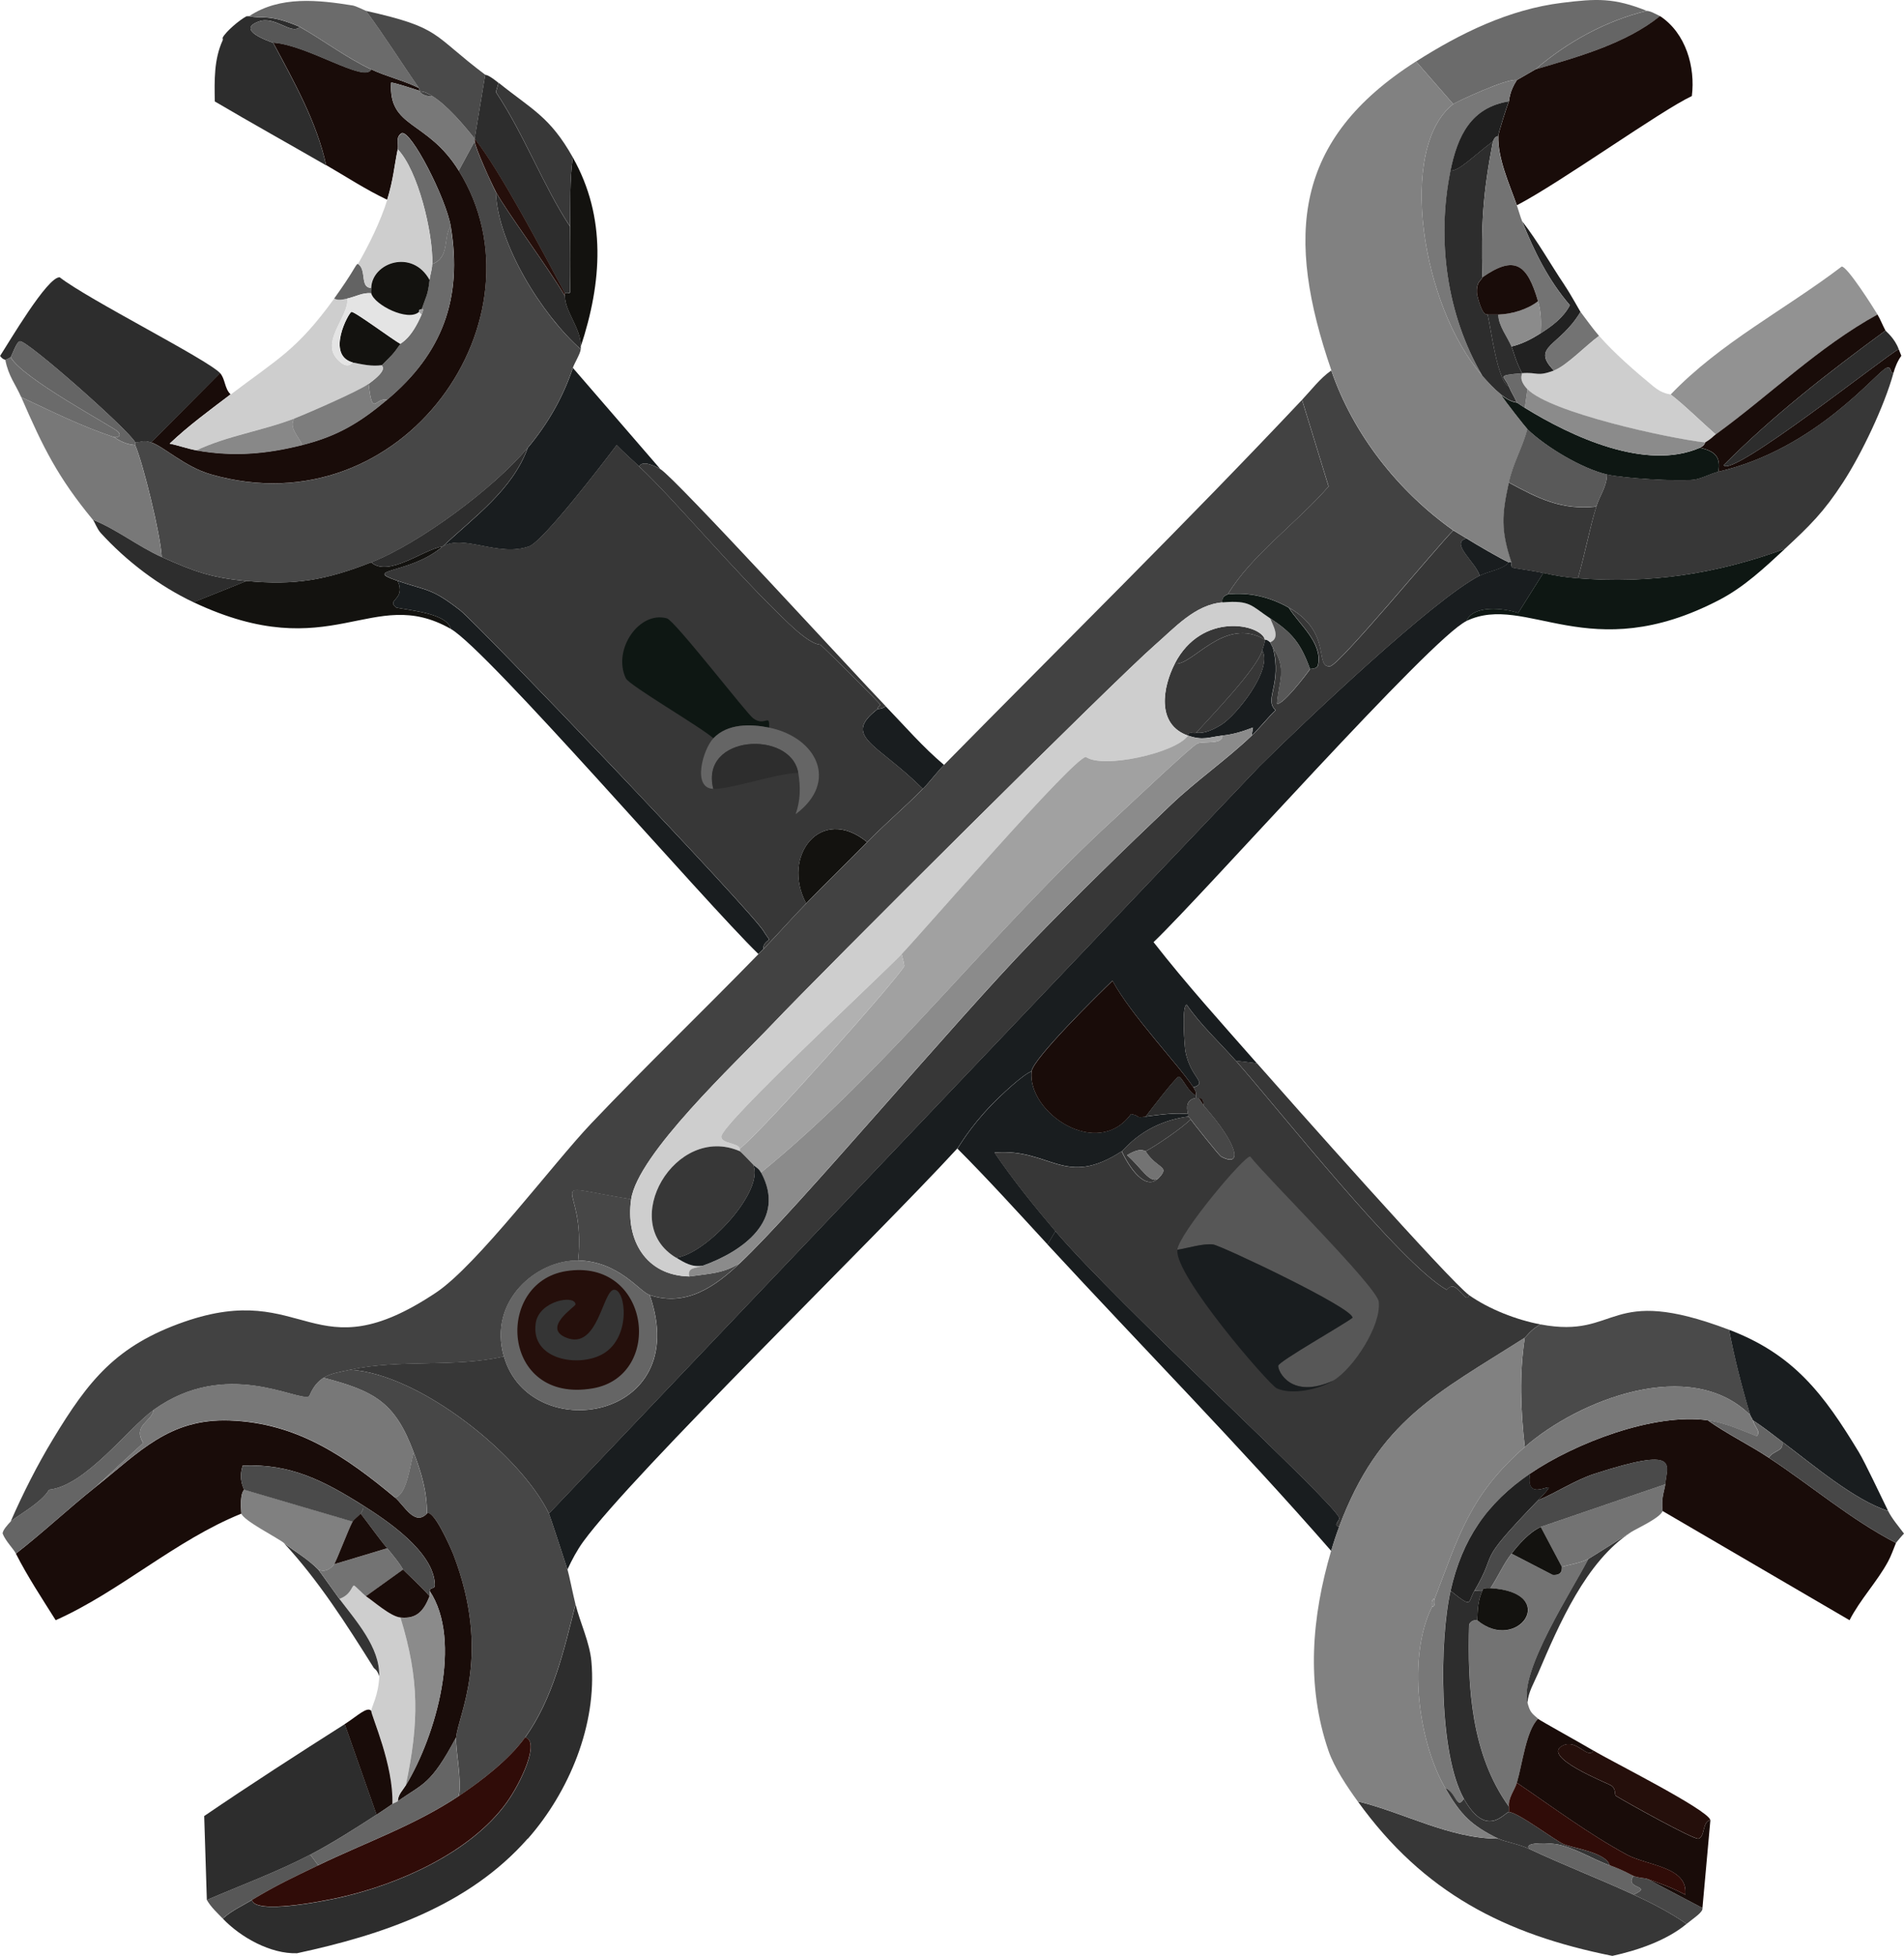 <?xml version="1.0" encoding="UTF-8"?>
<svg id="Camada_2" data-name="Camada 2" xmlns="http://www.w3.org/2000/svg" viewBox="0 0 215.76 221.53">
  <defs>
    <style>
      .cls-1 {
        fill: #656565;
      }

      .cls-1, .cls-2, .cls-3, .cls-4, .cls-5, .cls-6, .cls-7, .cls-8, .cls-9, .cls-10, .cls-11, .cls-12, .cls-13, .cls-14, .cls-15, .cls-16, .cls-17, .cls-18, .cls-19, .cls-20, .cls-21, .cls-22, .cls-23, .cls-24, .cls-25, .cls-26, .cls-27, .cls-28, .cls-29, .cls-30, .cls-31, .cls-32, .cls-33, .cls-34, .cls-35 {
        stroke-width: 0px;
      }

      .cls-2 {
        fill: #e4e4e4;
      }

      .cls-3 {
        fill: #7d7d7d;
      }

      .cls-4 {
        fill: #250f0b;
      }

      .cls-5 {
        fill: #474747;
      }

      .cls-6 {
        fill: #6b6b6b;
      }

      .cls-7 {
        fill: #191d1f;
      }

      .cls-8 {
        fill: #190c09;
      }

      .cls-9 {
        fill: #343434;
      }

      .cls-10 {
        fill: gray;
      }

      .cls-11 {
        fill: #2d2d2d;
      }

      .cls-12 {
        fill: #737373;
      }

      .cls-13 {
        fill: #a1a1a1;
      }

      .cls-14 {
        fill: #300c08;
      }

      .cls-15 {
        fill: #373737;
      }

      .cls-16 {
        fill: #13120f;
      }

      .cls-17 {
        fill: #787878;
      }

      .cls-18 {
        fill: #202020;
      }

      .cls-19 {
        fill: #a0a0a0;
      }

      .cls-20 {
        fill: #888;
      }

      .cls-21 {
        fill: #818181;
      }

      .cls-22 {
        fill: #b1b1b1;
      }

      .cls-23 {
        fill: #595959;
      }

      .cls-24 {
        fill: #0e1713;
      }

      .cls-25 {
        fill: #858585;
      }

      .cls-26 {
        fill: #575757;
      }

      .cls-27 {
        fill: #424242;
      }

      .cls-28 {
        fill: #353535;
      }

      .cls-29 {
        fill: #8b8b8b;
      }

      .cls-30 {
        fill: #212121;
      }

      .cls-31 {
        fill: #636363;
      }

      .cls-32 {
        fill: #383838;
      }

      .cls-33 {
        fill: #cecece;
      }

      .cls-34 {
        fill: #4a4a4a;
      }

      .cls-35 {
        fill: #929292;
      }
    </style>
  </defs>
  <g id="Camada_1-2" data-name="Camada 1">
    <g>
      <path class="cls-7" d="m174.89,64.9l-2.85,4.53c-1.58-.55-5.11-.95-5.86.91-4.03,1.92-29.66,30.82-35.46,36.37,3.7,4.74,7.75,9.22,11.72,13.73l-2.4-.3c-1.86-2.1-3.95-4.01-5.56-6.34-.62.04-.22,4.92-.15,5.28.6,3.09,2.61,3.55.9,4.07-1.64-2.52-7.03-8.14-9.17-12.07-1.62,1.55-9.01,8.83-9.17,10.26-.97.35-3.49,2.72-4.51,3.77-2.59,2.68-3.69,4.75-3.91,4.98-9.38,10.21-36.7,36.74-42.37,44.51-.71.98-1.29,2.07-1.8,3.17-.33-1.03-1.96-6.04-2.1-6.34q40.27-42.33,80.53-84.65c5.07-5.04,19.77-18.96,24.94-21.58,1.03-.52,2.67-.72,3.31-1.51.08.04.21-.04.3,0,.04.02-.12.5.15.6.16.06,2.52.39,3.46.6Z"/>
      <path class="cls-24" d="m202.24,62.19c-2.29,2.12-4.57,4.27-7.36,5.73-14.84,7.77-21.89-.82-28.7,2.41.75-1.85,4.28-1.46,5.86-.91l2.85-4.53c1.37.31,2.51.49,3.91.6,8.17.66,15.78-.51,23.44-3.32Z"/>
      <g>
        <path class="cls-34" d="m195.93,150.61c.64,3.27,1.46,6.46,2.4,9.66-6.78-6.71-19.44-1.71-25.54,3.62-.47-4.16-.64-8.22,0-12.37.1-.06.8-1.04,1.8-1.51,8.96,1.68,7.42-4.67,21.34.6Z"/>
        <path class="cls-7" d="m210.65,164.49c.73,1.22,2.48,4.95,3.31,6.64-3.85-1.23-8.53-5.24-12.02-7.85-1.09-.82-2.15-1.68-3.31-2.41-.07-.26-.22-.35-.3-.6-.95-3.19-1.77-6.39-2.4-9.66,7.33,2.78,10.73,7.28,14.72,13.88Z"/>
      </g>
      <path class="cls-15" d="m142.44,120.43c3.57,4.06,21.94,24.78,24.04,26.26-.24.9-.92-.55-1.65-.91-.51-.25-.86.33-.9.3-5.26-2.98-18.97-20.39-23.89-25.95l2.4.3Z"/>
      <path class="cls-27" d="m139.13,67.32s-.73.16-.6.91c-3.12.26-5.41,2.87-7.66,4.83-4.45,3.86-37.67,36.95-43.42,43.01-4.12,4.33-15.2,14.67-15.93,19.77-10.81-1.76-5.04-2.32-6.01,6.94-4.58-.11-10.24,4.49-8.41,10.86-5.59,1.3-11.71.27-17.43,1.51-.93.2-2.2.39-3.01.91-1.25.8-1.53,2.06-1.65,2.11-1.32.6-9.4-4.36-17.58,1.51-2.94,2.11-7.72,8.61-11.87,9.05-.82,1.49-3.86,3.09-4.36,3.62,1.39-3.18,3.01-6.39,4.81-9.36,4.03-6.66,7.17-10.6,14.87-13.28,13.82-4.8,14.56,6.02,28.55-3.32,4.64-3.1,13.28-14.64,17.58-19.16,6.18-6.5,12.67-12.73,18.93-19.16.19-.2.4-.4.6-.6,1.63-1.68,3.17-3.46,4.81-5.13,2.28-2.34,4.63-4.61,6.91-6.94,2.03-2.08,4.27-3.96,6.31-6.04.86-.87,1.6-1.9,2.4-2.72,13.56-13.77,27.3-27.28,40.57-41.35l3.01,9.81c-3.52,4.07-8.8,7.83-11.42,12.22Z"/>
      <path class="cls-7" d="m86.54,107.45c-.2.21-.41.4-.6.6-6.14-5.95-30.71-34.46-34.86-36.82-.39-1.73-4.47-2.07-6.16-2.41-1.24-.92,1.12-.84.15-3.02,3.43,1.16,3.83.81,7.06,3.32,1.98,1.53,33.16,34.19,34.41,36.37.27.46.6.85.6.91,0,.12-.75.43-.6,1.06Z"/>
      <path class="cls-16" d="m50.18,61.88c-3.73,3.21-9.32,2.5-5.11,3.92.97,2.18-1.39,2.1-.15,3.02,1.69.34,5.77.68,6.16,2.41-8.94-5.09-13.47,4.38-29.15-3.02l6.01-2.41c5.49.52,9.03-.11,14.12-2.11,1.96,1.74,5.85-1.43,8.11-1.81Z"/>
      <path class="cls-27" d="m164.68,60.07c-1.74,1.71-12.94,15.3-13.97,15.39-1.82.16.32-3.82-4.66-6.64-2.14-1.21-4.48-1.77-6.91-1.51,2.62-4.4,7.89-8.15,11.42-12.22l-3.01-9.81c1.07-1.13,2.01-2.41,3.31-3.32,2.49,7.25,7.59,13.7,13.82,18.11Z"/>
      <path class="cls-7" d="m74.83,53.13c-.6-.34-2.01-1.05-2.4-.3-.86-.8-1.73-1.57-2.55-2.41-1.55,2.06-8.33,10.9-9.92,11.47-3.48,1.24-7.36-1.4-9.77,0,3.54-3.34,7.87-6.37,9.62-11.17,2.26-2.7,3.99-5.7,5.11-9.05l9.92,11.47Z"/>
      <path class="cls-7" d="m106.98,86.63c-.8.81-1.55,1.84-2.4,2.72-5.21-5.19-9.21-5.89-5.11-9.05.04-.03.45.05.9-.3,2.17,2.25,4.21,4.62,6.61,6.64Z"/>
      <path class="cls-7" d="m116.9,121.34c-.52,4.67,7.46,10.06,11.27,4.83,1.22.24.33.48,1.65.3,1.61-.21,3.17-.45,4.81-.3.03.1-.03.23,0,.3-4.95.65-7.15,3.69-7.51,3.92-6.49,4.23-8.08-.38-14.42.15,2.12,3.12,4.47,6.03,6.91,8.9l-.9,1.51c-3.37-3.65-6.71-7.34-10.22-10.86.21-.23,1.32-2.3,3.91-4.98,1.02-1.05,3.54-3.43,4.51-3.77Z"/>
      <path class="cls-7" d="m151.75,172.94c-.32.85-.65,1.85-.9,2.72-10.38-11.88-21.45-23.12-32.15-34.71l.9-1.51c7.08,8.33,31.22,30.35,32.15,32.44.15.33-.76.85,0,1.06Z"/>
      <path class="cls-15" d="m169.78,208.25c.76.37,2.26.57,3.61,1.21,3.85,1.81,7.86,3.35,11.72,5.13,2.03.94,4.16,2.03,6.01,3.32-2.3,1.9-5.57,3-8.41,3.62-12.19-2.44-21.4-7.15-28.85-17.5,5.31,1.29,10.35,4.21,15.93,4.23Z"/>
      <path class="cls-8" d="m135.23,123.15c.18.27.37.55.3.91-.78-.17-1.61-2.11-1.95-2.11-.29,0-3.3,3.92-3.76,4.53-1.33.17-.43-.06-1.65-.3-3.8,5.23-11.79-.15-11.27-4.83.16-1.43,7.54-8.71,9.17-10.26,2.13,3.93,7.52,9.56,9.17,12.07Z"/>
      <path class="cls-15" d="m134.63,126.47s.06-.06.3.3c-.99,1.01-3.97,3.03-5.11,3.62-.1.05-.46-.54-2.1.45,1.58,1.34,2.67,3.45,3.61,2.57-1.51,1.59-3.39-1.24-4.21-3.02.36-.24,2.56-3.27,7.51-3.92Z"/>
      <path class="cls-11" d="m135.53,124.05v.3c-1.14.21-1.08,1.09-.9,1.81-1.64-.15-3.19.09-4.81.3.45-.6,3.46-4.53,3.76-4.53.34,0,1.18,1.94,1.95,2.11Z"/>
      <g>
        <path class="cls-15" d="m140.03,120.13c4.92,5.57,18.63,22.97,23.89,25.95.04.02.39-.55.9-.3.74.35,1.42,1.8,1.65.91,2.3,1.61,5.37,2.8,8.11,3.32-1.01.47-1.7,1.45-1.8,1.51-9.99,6.37-16.5,9.32-21.04,21.43-.76-.2.15-.72,0-1.06-.93-2.09-25.08-24.12-32.15-32.44-2.44-2.87-4.79-5.78-6.91-8.9,6.34-.53,7.93,4.08,14.42-.15.82,1.78,2.7,4.6,4.21,3.02,1.33-1.4-.15-.94-1.5-3.02,1.14-.59,4.12-2.61,5.11-3.62.15.23,3.21,4.1,3.46,4.23,2.55,1.34,1.82-1.52-1.95-5.73-.1-.11.06-.91-.6-.91-.1,0-.21-.02-.3,0v-.3c.07-.36-.12-.63-.3-.91,1.71-.53-.3-.98-.9-4.07-.07-.36-.47-5.25.15-5.28,1.61,2.33,3.7,4.23,5.56,6.34Z"/>
        <g>
          <path class="cls-12" d="m129.82,130.39c1.35,2.08,2.84,1.62,1.5,3.02-.93.88-2.02-1.22-3.61-2.57,1.64-.99,2.01-.4,2.1-.45Z"/>
          <g>
            <path class="cls-26" d="m151.15,156.34c-4.89,2.24-6.38-1.1-6.31-1.66.06-.5,7.48-4.69,8.41-5.43.2-1.06-14.88-8.18-15.78-8.3-1.11-.14-2.87.41-4.06.6.24-1.9,7.58-10.65,8.26-10.56,2.04,2.57,14.39,14.78,14.57,16.45.3,2.7-2.85,7.52-5.11,8.9Z"/>
            <path class="cls-7" d="m151.15,156.34c-1.67,1.02-4.72,1.7-6.46.91-.89-.41-11.63-12.82-11.27-15.69,1.19-.19,2.94-.75,4.06-.6.89.12,15.98,7.24,15.78,8.3-.93.74-8.35,4.93-8.41,5.43-.07.56,1.42,3.9,6.31,1.66Z"/>
            <path class="cls-5" d="m135.53,124.35c.09-.02.2,0,.3,0l.6.91c3.78,4.21,4.51,7.07,1.95,5.73-.24-.13-3.31-4-3.46-4.23-.24-.36-.29-.28-.3-.3-.03-.07.03-.2,0-.3-.17-.72-.23-1.6.9-1.81Z"/>
            <path class="cls-8" d="m136.43,125.26l-.6-.91c.67,0,.51.8.6.91Z"/>
          </g>
        </g>
      </g>
      <path class="cls-15" d="m166.18,60.98c-1.92.51,1.08,2.71,1.5,4.23-5.17,2.62-19.87,16.54-24.94,21.58q-40.27,42.33-80.53,84.65c-3.24-6.7-14.72-15.85-22.54-16.3,5.72-1.24,11.84-.21,17.43-1.51,2.93,10.2,21.51,7.39,16.53-6.94,4.16,1.38,7.46-1.02,10.22-3.62,6.65-6.28,24.11-27.13,33.06-36.37,5.1-5.27,10.46-10.48,15.78-15.54,2.89-2.75,6.31-5.12,9.17-7.85,1-.95,1.73-1.92,2.7-2.87-1.36-1.24.79-2.96-.3-7.09,1.6,2.42.67,3.72.45,6.34.57.3,3.37-3.33,3.76-3.92.03-.04.8.05.9-.45.53-2.52-2.1-4.55-3.31-6.49,4.98,2.82,2.84,6.8,4.66,6.64,1.03-.09,12.24-13.68,13.97-15.39.12.09.98.57,1.5.91Z"/>
      <path class="cls-7" d="m166.18,60.98c1.01.64,3.87,2.31,4.81,2.72-.63.79-2.27.99-3.31,1.51-.43-1.51-3.43-3.72-1.5-4.23Z"/>
      <path class="cls-5" d="m71.52,135.82c-.66,4.63,1.67,8.67,6.61,8.75,2.42-.33,3.95-.38,5.71-1.51-2.76,2.6-6.06,5-10.22,3.62-1.17-.39-3.46-3.81-8.11-3.92.97-9.26-4.8-8.7,6.01-6.94Z"/>
      <path class="cls-16" d="m98.26,95.38c-2.28,2.33-4.63,4.6-6.91,6.94-2.87-5.39,1.7-11.21,6.91-6.94Z"/>
      <g>
        <path class="cls-21" d="m172.79,151.52c-.64,4.15-.47,8.21,0,12.37-6.28,5.48-7.54,10.24-10.22,17.2-.02.04-.44-.13-.3.91-2.78,5.59-1.61,15.11,1.5,20.52,1.72,2.99,2.91,4.24,6.01,5.73-5.57-.02-10.61-2.94-15.93-4.23-1.2-1.66-2.65-3.81-3.31-5.73-2.56-7.47-1.89-15.15.3-22.63.25-.87.58-1.87.9-2.72,4.53-12.11,11.05-15.06,21.04-21.43Z"/>
        <path class="cls-25" d="m162.27,182c-.14-1.03.28-.86.3-.91.14,1.03-.28.86-.3.91Z"/>
      </g>
      <g>
        <path class="cls-8" d="m193.52,160.87c2.2,1.56,4.67,2.75,6.91,4.23,4.82,3.16,9.27,7,14.42,9.66-.28.7-.55,1.46-.9,2.11-1.22,2.26-3.18,4.32-4.36,6.64q-10.59-6.19-21.19-12.37c-.2-1.49.25-2.45.3-3.02.18-2.2,1.78-4.35-7.96-1.21-2.24.72-4.29,2.12-6.46,3.02,3.42-3.55-1.63,1.05-.9-3.02,5.1-3.47,14.04-6.9,20.13-6.04Z"/>
        <path class="cls-12" d="m177,177.47c.96-.29,2.09-.43,3.01-.91-1.82,3.51-7.82,12.66-6.91,16.3.26,1.03.46,1.19,1.2,1.81-1.36,1.33-1.78,5.11-2.4,7.24-.23.78-1.03,1.75-.9,2.72-4.28-5.95-4.71-13.55-4.51-20.67.42-.63.89-.4.9-.45,4.59,3.86,9.52-3.15,1.5-3.62.87-1.27,1.45-2.7,2.4-3.92q2.33,1.21,4.66,2.41c1.27.1.99-.89,1.05-.91Z"/>
        <path class="cls-8" d="m180.6,198.29c-.72,1.03-1.87-1.33-3.46-.6-2.72,1.25,5.07,4.3,5.41,4.53.67.44.32,1.03.6,1.21.98.62,8.81,4.98,9.32,4.83.77-.23.4-1.92,1.35-2.11l-.9,9.96-6.31-3.32c1.51.52,2.95,1.05,4.36,1.81.37-3.18-4.3-3.27-6.61-4.53-4.37-2.37-8.37-5.37-12.47-8.15.63-2.13,1.05-5.92,2.4-7.24.28.23,5.11,2.9,6.31,3.62Z"/>
        <path class="cls-4" d="m180.6,198.29c1.95,1.18,12.84,6.62,13.22,7.85-.95.19-.58,1.89-1.35,2.11-.5.15-8.33-4.21-9.32-4.83-.28-.18.07-.77-.6-1.21-.34-.23-8.13-3.28-5.41-4.53,1.58-.72,2.74,1.63,3.46.6Z"/>
        <path class="cls-5" d="m213.96,171.13c.42.86,1.22,1.79,1.8,2.57-.23.23-.88.99-.9,1.06-5.15-2.65-9.61-6.5-14.42-9.66.51-.84,1.78-.7,1.5-1.81,3.49,2.61,8.17,6.61,12.02,7.85Z"/>
        <path class="cls-9" d="m184.81,173.55c-5.07,3.28-8.14,10.42-10.52,15.99-.47,1.1-1.09,2.07-1.2,3.32-.91-3.63,5.09-12.78,6.91-16.3.25-.13,3.87-2.43,4.81-3.02Z"/>
        <path class="cls-5" d="m186.61,212.78l6.31,3.32c.11.46-.96,1.12-1.8,1.81-1.85-1.29-3.98-2.38-6.01-3.32,2.35-1.06-1.12-.58,0-2.11.65.24,1.36.25,1.5.3Z"/>
        <path class="cls-17" d="m198.33,160.27c.08.26.23.35.3.6.27.92.91,1.22.45,1.81-1.82-.71-3.6-1.53-5.56-1.81-6.1-.87-15.03,2.57-20.13,6.04-4.93,3.35-7.71,7.48-9.02,13.28-1.28,5.66-1.34,18.46,1.5,23.54-.82,1.35-.86-.75-2.1-1.21-3.11-5.41-4.28-14.93-1.5-20.52.02-.04.44.12.3-.91,2.68-6.96,3.94-11.73,10.22-17.2,6.11-5.33,18.76-10.34,25.54-3.62Z"/>
        <path class="cls-1" d="m198.63,160.87c1.15.73,2.21,1.6,3.31,2.41.28,1.11-.99.97-1.5,1.81-2.24-1.47-4.71-2.67-6.91-4.23,1.96.28,3.74,1.1,5.56,1.81.46-.59-.18-.89-.45-1.81Z"/>
        <path class="cls-28" d="m165.88,203.73c2.6,4.64,4.63,1.52,5.11,1.51.93-.02,5.08,3.1,6.16,3.62.94.45,4.86.93,5.26,2.41-1.83-.63-4.23-2.15-6.16-2.41-1.4-.19-3.79-.13-2.85.6-1.35-.63-2.85-.84-3.61-1.21-3.1-1.5-4.29-2.74-6.01-5.73,1.24.45,1.28,2.56,2.1,1.21Z"/>
        <path class="cls-12" d="m188.72,168.11c-.05.57-.5,1.53-.3,3.02-.31.8-2.82,1.93-3.61,2.41-.94.59-4.56,2.89-4.81,3.02-.91.48-2.05.61-3.01.91l-2.4-4.53,14.12-4.83Z"/>
        <path class="cls-34" d="m188.72,168.11l-14.12,4.83c-1.3.6-2.44,1.9-3.31,3.02-.95,1.22-1.54,2.65-2.4,3.92-1.11-.07-.86.29-.9.3-.25.06-.62-.04-.9,0,2.89-4.94-.16-2.61,7.21-10.26,2.17-.9,4.22-2.29,6.46-3.02,9.75-3.14,8.15-1,7.96,1.21Z"/>
        <path class="cls-30" d="m174.29,169.92c-7.37,7.65-4.32,5.33-7.21,10.26-.79,1.35-.16,2.04-2.7,0,1.31-5.8,4.08-9.92,9.02-13.28-.73,4.07,4.32-.53.9,3.02Z"/>
        <path class="cls-1" d="m182.41,211.27c1.52.52,2.57,1.16,2.7,1.21-1.12,1.53,2.35,1.05,0,2.11-3.86-1.78-7.87-3.32-11.72-5.13-.93-.73,1.46-.79,2.85-.6,1.93.26,4.33,1.79,6.16,2.41Z"/>
        <path class="cls-11" d="m167.08,180.19c.29-.04.65.06.9,0-.68,1.5-.49,2.91-.6,3.32-.01.05-.48-.18-.9.45-.2,7.12.23,14.72,4.51,20.67v.6c-.48,0-2.51,3.13-5.11-1.51-2.84-5.08-2.78-17.88-1.5-23.54,2.55,2.04,1.91,1.35,2.7,0Z"/>
        <path class="cls-14" d="m186.61,212.78c-.14-.05-.85-.06-1.5-.3-.14-.05-1.18-.68-2.7-1.21-.4-1.48-4.32-1.97-5.26-2.41-1.08-.52-5.23-3.64-6.16-3.62v-.6c-.12-.97.67-1.93.9-2.72,4.11,2.78,8.1,5.78,12.47,8.15,2.31,1.25,6.98,1.34,6.61,4.53-1.41-.76-2.84-1.29-4.36-1.81Z"/>
        <path class="cls-16" d="m168.88,179.88c8.02.47,3.08,7.48-1.5,3.62.11-.41-.08-1.82.6-3.32.05-.01-.21-.37.9-.3Z"/>
        <path class="cls-16" d="m177,177.47c-.07.02.22,1-1.05.91q-2.33-1.21-4.66-2.41c.87-1.12,2-2.41,3.31-3.02l2.4,4.53Z"/>
      </g>
      <g>
        <path class="cls-15" d="m74.83,53.13c1.61.92,22,23.19,25.54,26.86-.45.35-.86.27-.9.3-.08-.19.32-.42.3-.45-.25-.41-5.98-6.07-6.76-6.79-.17-.15-.77.27-3.61-2.41-6.09-5.77-12.98-14.08-16.98-17.81.39-.75,1.81-.04,2.4.3Z"/>
        <path class="cls-15" d="m72.42,52.83c4,3.72,10.88,12.03,16.98,17.81,2.84,2.69,3.44,2.26,3.61,2.41.78.72,6.51,6.38,6.76,6.79.02.03-.38.26-.3.45-4.1,3.16-.1,3.86,5.11,9.05-2.04,2.08-4.28,3.96-6.31,6.04-5.21-4.27-9.78,1.55-6.91,6.94-1.63,1.67-3.18,3.45-4.81,5.13-.15-.63.61-.93.6-1.06,0-.05-.33-.44-.6-.91-1.25-2.17-32.43-34.83-34.41-36.37-3.23-2.51-3.63-2.16-7.06-3.32-4.21-1.42,1.38-.72,5.11-3.92,2.4-1.4,6.29,1.24,9.77,0,1.59-.57,8.36-9.4,9.92-11.47.82.85,1.69,1.61,2.55,2.41Z"/>
        <path class="cls-24" d="m87.15,82.41c-2.09-.42-4.69-.49-6.31,1.21-1.38-1.25-9.54-5.99-9.92-6.79-1.54-3.23,1.51-7.68,4.66-6.79.9.26,9.01,10.76,9.77,11.32,1.34.99,1.9-.65,1.8,1.06Z"/>
        <path class="cls-1" d="m87.15,82.41c5.35,1.08,7.98,6.11,3.01,9.81.55-1.57.57-3.04.3-4.68-.8-4.87-11.18-4.36-9.62,1.81-2.46-.07-1.16-4.52,0-5.73,1.62-1.69,4.22-1.63,6.31-1.21Z"/>
        <path class="cls-11" d="m90.45,87.54c-2.55.07-7.62,1.87-9.62,1.81-1.57-6.17,8.81-6.68,9.62-1.81Z"/>
      </g>
      <g>
        <g>
          <path class="cls-1" d="m187.51,1.53c.18.1.43.19.6.3-3.88,3.12-9.35,4.63-14.12,6.04,3.64-3.13,8.01-5.52,12.62-6.64.04.02.27-.03.9.3Z"/>
          <path class="cls-8" d="m191.72,10.88c-3.5,1.63-14.85,9.78-19.83,12.37-.82-2.34-2.18-5.29-2.1-7.85,0-.31.96-3.33,1.2-3.92.05-.12.02-1.06.9-2.41l2.1-1.21c4.77-1.4,10.24-2.91,14.12-6.04,2.94,1.93,4.02,5.79,3.61,9.05Z"/>
        </g>
        <path class="cls-35" d="m212.76,35.63c-6.69,3.67-12.24,9.17-18.33,13.58-1.68-1.47-3.36-3.16-5.11-4.53,5.62-5.87,12.97-9.61,19.38-14.49.63-.03,3.58,4.64,4.06,5.43Z"/>
        <path class="cls-33" d="m189.32,44.68c1.75,1.36,3.43,3.06,5.11,4.53-.42.3-.43.44-1.2.91-4.08-.45-17.58-3.37-20.13-6.04-1.08-1.13-.56-1.73-.6-1.81,1.78-.16,1.62.43,3.61-.3,1.41-.51,3.71-2.93,5.11-3.92,1.7,1.96,4.15,4.07,6.16,5.73,1.09.9,1.87.84,1.95.91Z"/>
        <path class="cls-8" d="m212.76,35.63c.34.57.59,1.24.9,1.81-6.41,4.7-12.71,9.59-18.33,15.24.79,1.58,18.39-12.41,19.83-13.13l.3.75c-.42.56-.72,1.3-.9,1.96-.44,0-.17-.79-.75-.6-1.08.34-7.93,9.2-19.08,11.77.29-1.65-.36-2.35-2.1-2.72.58-.25.56-.58.6-.6.77-.46.78-.6,1.2-.91,6.09-4.41,11.64-9.91,18.33-13.58Z"/>
        <path class="cls-11" d="m213.66,37.44c.06.11,1.02.82,1.5,2.11-1.44.72-19.04,14.71-19.83,13.13,5.62-5.65,11.93-10.54,18.33-15.24Z"/>
        <path class="cls-30" d="m177.3,32.31c.73,1.08,1.7,2.88,1.8,3.02-2.37,3.98-5.68,3.88-3.01,6.64-1.99.73-1.82.15-3.61.3-.76-1.43-.91-2.32-1.2-3.02,1.22-.3,2.25-.83,3.31-1.51,1.32-.84,2.55-1.75,3.31-3.17-2.46-2.86-4.05-6.11-5.41-9.51,1.79,2.29,3.19,4.84,4.81,7.24Z"/>
        <path class="cls-12" d="m181.2,38.04c-1.4,1-3.7,3.41-5.11,3.92-2.67-2.76.64-2.66,3.01-6.64.66.87,1.4,1.91,2.1,2.72Z"/>
        <path class="cls-17" d="m171.89,9.07c-.88,1.35-.85,2.3-.9,2.41-4.28.7-5.8,3.88-6.61,7.85-1.59,7.84-.45,16.34,3.61,23.24-6.94-7.92-9.67-25.84-3.31-30.78.31-.24,6.18-2.98,7.21-2.72Z"/>
        <path class="cls-24" d="m171.89,45.59c.3.2.59.41.9.6,5.32,3.29,13.74,7.18,19.83,4.53,1.74.37,2.4,1.07,2.1,2.72-.87.2-1.96.82-2.85.91-1.92.19-7.93-.17-9.77-.6-2.84-.67-6.9-3.09-9.02-5.13-.18-.17-2.63-3.26-3.01-3.92,1.16.93,1.72.85,1.8.91Z"/>
        <g>
          <path class="cls-6" d="m186.61,1.22c-4.61,1.12-8.98,3.51-12.62,6.64l-2.1,1.21c-1.03-.27-6.9,2.48-7.21,2.72l-4.21-4.83c5.04-3.21,10.54-5.9,16.53-6.64,3.96-.49,5.88-.58,9.62.91Z"/>
          <path class="cls-15" d="m214.56,42.27c-1.02,3.7-3.6,9.13-5.71,12.37-2.17,3.34-3.74,4.89-6.61,7.54-7.66,2.81-15.27,3.98-23.44,3.32.8-2.67,1.29-5.5,2.1-8.15.37-1.19,1.21-2.3,1.2-3.62,1.84.44,7.85.79,9.77.6.9-.09,1.98-.71,2.85-.91,11.15-2.57,18-11.43,19.08-11.77.58-.18.31.61.75.6Z"/>
          <path class="cls-21" d="m160.47,6.96l4.21,4.83c-6.36,4.94-3.63,22.86,3.31,30.78.63.72,1.35,1.51,2.1,2.11.38.66,2.83,3.75,3.01,3.92-.59,2.14-1.61,3.81-2.1,6.04-.81,3.66-.91,5.45.3,9.05-.09-.04-.22.04-.3,0-.94-.41-3.8-2.07-4.81-2.72-.52-.33-1.38-.82-1.5-.91-6.23-4.41-11.33-10.86-13.82-18.11-5.23-15.21-4.32-26.13,9.62-35.01Z"/>
          <path class="cls-15" d="m180.9,57.36c-.82,2.65-1.31,5.48-2.1,8.15-1.4-.11-2.54-.3-3.91-.6-.93-.21-3.29-.54-3.46-.6-.27-.1-.11-.59-.15-.6-1.21-3.61-1.11-5.39-.3-9.05,3.34,1.81,5.96,3.15,9.92,2.72Z"/>
          <path class="cls-23" d="m182.1,53.74c.01,1.32-.84,2.44-1.2,3.62-3.96.44-6.57-.91-9.92-2.72.49-2.23,1.52-3.9,2.1-6.04,2.12,2.04,6.18,4.46,9.02,5.13Z"/>
        </g>
        <path class="cls-11" d="m167.98,31.4c0,.32-.76.38-.6,1.96.68,2.78,1.17,2.13,1.2,2.26.43,1.92,1.1,7.48,2.4,8.15.25.62.64,1.19.9,1.81-.08-.06-.65.02-1.8-.91-.75-.61-1.47-1.39-2.1-2.11-4.05-6.9-5.2-15.4-3.61-23.24.94.09,2.53-1.6,4.81-3.32-1.16,6.03-1.34,9.37-1.2,15.39Z"/>
        <path class="cls-12" d="m171.89,23.26c.2.58.37,1.24.6,1.81,1.36,3.39,2.95,6.65,5.41,9.51-.75,1.42-1.99,2.33-3.31,3.17.05-1.3.07-2.33-.3-3.62-1.21-4.16-2.59-5.3-6.31-2.72-.14-6.02.04-9.37,1.2-15.39.03-.03.14-.55.6-.6-.08,2.56,1.28,5.51,2.1,7.85Z"/>
        <path class="cls-18" d="m169.78,15.41c-.47.05-.57.58-.6.6-2.28,1.72-3.87,3.41-4.81,3.32.81-3.97,2.33-7.15,6.61-7.85-.24.59-1.19,3.61-1.2,3.92Z"/>
        <path class="cls-29" d="m193.22,50.11s-.02.35-.6.6c-6.1,2.66-14.52-1.23-19.83-4.53l.3-2.11c2.56,2.66,16.05,5.59,20.13,6.04Z"/>
        <path class="cls-6" d="m172.49,42.27c.04.08-.48.68.6,1.81l-.3,2.11c-.31-.19-.6-.4-.9-.6-.26-.62-.65-1.19-.9-1.81-.49-1.22-1.55-1.24,1.5-1.51Z"/>
        <path class="cls-29" d="m174.59,37.74c-1.06.67-2.08,1.21-3.31,1.51-.47-1.12-1.47-2.32-1.5-3.62,1.5-.04,3.29-.57,4.51-1.51.37,1.29.35,2.32.3,3.62Z"/>
        <path class="cls-11" d="m169.78,35.63c.03,1.3,1.03,2.5,1.5,3.62.29.7.44,1.58,1.2,3.02-3.05.27-2,.29-1.5,1.51-1.31-.67-1.97-6.23-2.4-8.15.4,0,.8.01,1.2,0Z"/>
        <path class="cls-8" d="m174.29,34.12c-1.21.94-3,1.47-4.51,1.51-.4.01-.8,0-1.2,0-.03-.14-.52.52-1.2-2.26-.16-1.58.61-1.64.6-1.96,3.72-2.59,5.1-1.44,6.31,2.72Z"/>
      </g>
      <g>
        <path class="cls-11" d="m28.25,1.83c1.41.35,2.16-.32,5.71,1.21-.88.99-2.79-1.3-4.66-.6-2.5.93.87,2.12,1.65,2.41,2.36,4.41,4.95,9,6.01,13.88-4.2-2.42-8.44-4.78-12.62-7.24-.04-2.36-.11-4.74.9-6.94.04-.08-.04-.23,0-.3.37-.69,1.88-1.98,2.7-2.41.09.02.21-.02.3,0Z"/>
        <path class="cls-11" d="m18.33,63.09c3.64,1.62,5.5,2.33,9.62,2.72l-6.01,2.41c-3.9-1.84-7.59-4.64-10.52-7.85-.45-.5-.66-1.22-.9-1.51,2.76,1.11,5.09,3.01,7.81,4.23Z"/>
        <path class="cls-5" d="m56.19,21.75c.21,5.89,5.19,13.89,9.62,17.81-.07.55-.71,1.56-.9,2.11-1.12,3.35-2.85,6.36-5.11,9.05-3.79,4.54-12.22,10.81-17.73,12.98-5.09,2-8.63,2.63-14.12,2.11-4.12-.39-5.98-1.09-9.62-2.72-.12-2.48-2.11-10.6-3.01-12.68-.04-.08.03-.21,0-.3.95-.07.85-.31,1.8,0,1.43.46,3.78,2.76,6.76,3.62,21.88,6.3,38.38-17.85,28.1-34.4l1.8-3.32c.06.75,1.91,4.8,2.4,5.73Z"/>
        <path class="cls-11" d="m64.01,33.52c.03,1.82,1.88,3.73,1.8,5.73,0,.1.01.2,0,.3-4.42-3.92-9.41-11.92-9.62-17.81,1.14,2.13,6.02,8.69,7.81,11.77Z"/>
        <path class="cls-8" d="m42.07,7.86c1.77.83,3.66,1.25,5.41,2.11.05.07-.05.24,0,.3-.42-.15-3.01-.99-3.16-.91-.31,5.22,4.06,4.17,7.66,9.96,10.29,16.55-6.22,40.7-28.1,34.4-2.98-.86-5.34-3.17-6.76-3.62q3.91-3.92,7.81-7.85c.61.66.5,1.76,1.2,2.41-2.36,1.79-4.76,3.54-6.91,5.58,1.01.2,2,.57,3.01.75,4.22.75,7.98.42,12.02-.6,4.01-1.01,6.5-2.52,9.62-5.13,6.25-5.23,8.57-11.46,7.21-19.62-.53-3.15-4.5-10.94-5.56-10.56-.75.47-.32,1.2-.45,1.81-.42,2.02-.48,3.39-1.2,5.73-2.4-1.13-4.62-2.6-6.91-3.92-1.06-4.88-3.65-9.47-6.01-13.88,3.88.24,10.43,4.63,11.12,3.02Z"/>
        <path class="cls-11" d="m24.94,42.27q-3.91,3.92-7.81,7.85c-.96-.31-.85-.07-1.8,0-.63-1.31-12.21-11.56-13.07-11.47-.38.04-.87,1.53-1.05,1.81-.02.03-.47.27-.6.3,0-.04-.26.02-.6-.45.94-1.43,5.38-9.02,6.76-8.9,3.23,2.52,16.76,9.31,18.18,10.86Z"/>
        <path class="cls-17" d="m12.92,49.51c.12.04,1,.81,2.4.91.89,2.07,2.88,10.2,3.01,12.68-2.73-1.22-5.05-3.12-7.81-4.23-3.98-4.83-5.63-8.17-8.11-13.88,3.57,1.67,6.82,3.29,10.52,4.53Z"/>
        <path class="cls-6" d="m12.92,49.51c-3.7-1.23-6.95-2.86-10.52-4.53-.63-1.45-1.44-2.35-1.8-4.23.13-.03.58-.27.6-.3,1.31,2.43,11.61,7.87,12.17,8.45.41.43.05.71-.45.6Z"/>
        <path class="cls-26" d="m33.96,3.04c2.76,1.56,5.23,3.47,8.11,4.83-.69,1.61-7.24-2.78-11.12-3.02-.78-.3-4.15-1.48-1.65-2.41,1.87-.69,3.78,1.6,4.66.6Z"/>
        <path class="cls-11" d="m50.18,61.88c-2.27.38-6.15,3.55-8.11,1.81,5.51-2.17,13.94-8.44,17.73-12.98-1.74,4.8-6.08,7.83-9.62,11.17Z"/>
        <path class="cls-17" d="m47.48,10.28c.37.49.92.68,1.5.6,1.63.98,3.62,3.32,4.81,4.83,0,.1,0,.2,0,.3l-1.8,3.32c-3.6-5.79-7.97-4.74-7.66-9.96.15-.09,2.74.75,3.16.91Z"/>
        <path class="cls-1" d="m15.33,50.11c.03.09-.04.22,0,.3-1.41-.1-2.28-.86-2.4-.91.5.11.86-.18.45-.6-.56-.58-10.86-6.02-12.17-8.45.19-.28.67-1.77,1.05-1.81.87-.09,12.44,10.16,13.07,11.47Z"/>
        <g>
          <path class="cls-6" d="m39.97.62c.38.06,1.42.59,1.5.6,2.11,2.84,3.99,5.86,6.01,8.75-1.75-.86-3.64-1.28-5.41-2.11-2.88-1.36-5.36-3.27-8.11-4.83-3.55-1.53-4.3-.86-5.71-1.21C31.77-.5,36.09,0,39.97.62Z"/>
          <path class="cls-11" d="m56.49,9.37l-.3,1.06c3.21,4.8,5.42,10.73,8.41,15.24-.04,2.46-.04,4.94,0,7.39,0,.24-.6.12-.6.15-2.48-4.64-7.31-13.82-10.22-17.5l1.2-7.24c.07.05.23-.12,1.5.91Z"/>
          <path class="cls-34" d="m54.99,8.47l-1.2,7.24c-1.19-1.51-3.17-3.84-4.81-4.83-1.07-.65-.87-.37-1.5-.6-.05-.06.05-.23,0-.3-2.02-2.89-3.9-5.91-6.01-8.75,8.6,1.93,7.38,2.62,13.52,7.24Z"/>
          <path class="cls-16" d="m65.81,39.25c.07-2-1.78-3.91-1.8-5.73,0-.1,0-.2,0-.3,0-.03.61.09.6-.15-.04-2.46-.04-4.94,0-7.39.04-2.63-.07-5.23.3-7.85,3.83,6.79,3.31,14.12.9,21.43Z"/>
          <path class="cls-32" d="m64.91,17.82c-.37,2.61-.26,5.22-.3,7.85-3-4.51-5.2-10.44-8.41-15.24l.3-1.06c3.77,3.04,5.8,3.82,8.41,8.45Z"/>
          <path class="cls-4" d="m64.01,33.21c0,.1,0,.2,0,.3-1.79-3.08-6.67-9.64-7.81-11.77-.5-.93-2.35-4.99-2.4-5.73,0-.1,0-.2,0-.3,2.91,3.68,7.74,12.87,10.22,17.5Z"/>
          <path class="cls-27" d="m48.98,10.88c-.59.07-1.13-.11-1.5-.6.63.23.43-.04,1.5.6Z"/>
        </g>
        <path class="cls-6" d="m43.87,45.29c-1.35-.35-1.65,2.1-2.1-1.81,2.39-1.74,1.4-2,1.5-2.11,1.04-1.07,1.16-1.08,2.1-2.41.12-.17,1.2-.53,2.4-3.32.38-.88,0-.58,0-.6.5-1.46.71-1.58.9-3.32.06-.59.29-1.12.3-1.81,2.07-.74,1.2-3.14,2.1-4.23,1.36,8.16-.96,14.39-7.21,19.62Z"/>
        <path class="cls-6" d="m51.09,25.67c-.91,1.09-.04,3.48-2.1,4.23.08-3.59-1.63-10.59-3.91-12.98.13-.61-.3-1.34.45-1.81,1.05-.38,5.03,7.41,5.56,10.56Z"/>
        <g>
          <path class="cls-33" d="m39.37,33.82c.17,2.19-3.44,5.12-.75,7.24.91.72,1.29-.01,1.35,0,1.14.22,2.12.46,3.31.3-.1.11.89.37-1.5,2.11-1.12.81-6.77,3.29-8.41,3.92-3.6,1.39-7.61,1.95-11.12,3.62-1.01-.18-2-.55-3.01-.75,2.15-2.04,4.55-3.8,6.91-5.58,5.4-4.09,7.5-5.04,11.72-10.86.44.27,1.06.1,1.5,0Z"/>
          <path class="cls-31" d="m42.07,32.61c0,.19-.04.45,0,.6-.97-.09-1.8.4-2.7.6-.44.1-1.06.27-1.5,0,.82-1.14,1.69-2.41,2.4-3.62.23-.39.29-.28.3-.3,1.02.68.18,2.71,1.5,2.72Z"/>
          <path class="cls-33" d="m48.98,29.89c-.02.69-.24,1.22-.3,1.81-1.95-3.57-6.53-1.97-6.61.91-1.32,0-.48-2.04-1.5-2.72,1.26-2.19,2.55-4.82,3.31-7.24.73-2.34.78-3.71,1.2-5.73,2.28,2.38,3.99,9.39,3.91,12.98Z"/>
          <path class="cls-3" d="m41.77,43.48c.45,3.91.76,1.46,2.1,1.81-3.11,2.61-5.61,4.12-9.62,5.13-.4-.97-1.57-2-.9-3.02,1.64-.64,7.3-3.11,8.41-3.92Z"/>
          <path class="cls-20" d="m33.36,47.4c-.67,1.02.5,2.04.9,3.02-4.04,1.02-7.8,1.36-12.02.6,3.51-1.67,7.52-2.23,11.12-3.62Z"/>
          <path class="cls-16" d="m45.38,38.95c-.94,1.34-1.06,1.34-2.1,2.41-1.18.16-2.16-.08-3.31-.3-3.07-.85-.47-5.62-.15-5.73.31-.11,4.78,3.23,5.56,3.62Z"/>
          <path class="cls-2" d="m42.07,33.21c.35,1.32,4.16,3.24,5.41,2.11l.3.3c-1.21,2.79-2.29,3.15-2.4,3.32-.78-.39-5.25-3.73-5.56-3.62-.32.11-2.92,4.89.15,5.73-.07-.01-.44.72-1.35,0-2.69-2.12.92-5.05.75-7.24.91-.2,1.74-.7,2.7-.6Z"/>
          <path class="cls-16" d="m48.68,31.71c-.19,1.74-.4,1.86-.9,3.32-.37-.03-.28.29-.3.3-1.24,1.13-5.06-.79-5.41-2.11-.04-.15,0-.41,0-.6.08-2.88,4.66-4.47,6.61-.91Z"/>
          <path class="cls-19" d="m47.78,35.63l-.3-.3s-.07-.34.3-.3c0,.03.38-.27,0,.6Z"/>
        </g>
      </g>
      <g>
        <path class="cls-5" d="m39.67,155.14c7.82.45,19.3,9.6,22.54,16.3.15.3,1.77,5.31,2.1,6.34.17.53.6,2.72.9,3.92-1.29,5.16-2.55,10.68-5.71,15.09-1.79,2.5-4.97,4.94-7.51,6.64.39-1.72-.41-5.44-.3-6.64.23-2.6,4.04-9.31-.3-20.67-.38-1-2.29-5.24-3.01-4.68.02-2.55-.63-4.6-1.5-6.94-2.11-5.66-4.41-6.93-10.22-8.45.81-.52,2.07-.7,3.01-.91Z"/>
        <path class="cls-11" d="m59.8,208.25c-6.75,7.66-16.52,10.91-26.14,12.98-2.99.1-6.39-1.8-8.41-3.92.97-.89,2.19-1.44,3.31-2.11.31,1.65,7.81.21,10.07-.3,6.59-1.5,14.69-5.05,18.78-10.71,1.63-2.26,3.84-6.98,2.1-7.39,3.16-4.41,4.42-9.93,5.71-15.09.52,2.09,1.61,4.32,1.8,6.49.64,7.15-2.54,14.77-7.21,20.07Z"/>
        <path class="cls-8" d="m44.77,169.62c1.01.84,2.21,3.29,3.61,1.81.71-.56,2.62,3.68,3.01,4.68,4.34,11.36.53,18.08.3,20.67-2.9,5.45-3.75,5.2-6.61,7.24,0-.74.55-1.24.9-1.81,3.44-5.66,6.47-16.39,2.7-22.03.11-.5.63-.08.6-.75-.16-3.69-5.46-7.23-8.11-8.9-4.41-2.78-8.23-4.79-13.67-4.53-.52,1.62.16,2.58.15,2.72,0,.14-.51.29-.3,2.72-7.47,3.01-13.74,8.81-21.04,12.07-1.56-2.48-3.18-4.93-4.51-7.54,3.09-2.4,5.96-5.11,9.02-7.54,4.98-3.96,8.33-7.77,15.18-7.54,7.66.26,13.18,4.09,18.78,8.75Z"/>
        <path class="cls-33" d="m41.47,180.79c.89.58,2.78,2.3,3.91,2.41,2.16,7.03,2.11,11.89.6,19.01-.35.57-.89,1.07-.9,1.81-.12.09-.47.21-.6.3.14-4.44-2.4-9.98-2.4-10.56,0-.43.82-1.72.9-3.92.11-3.23-2.67-6.31-4.51-8.75,1.33-.47,1.38-1.49,1.65-1.51.09,0,1.09,1.04,1.35,1.21Z"/>
        <path class="cls-1" d="m10.82,168.42c-3.06,2.43-5.92,5.15-9.02,7.54-.27-.53-1.18-1.42-1.5-2.26-.02-.38.63-1.07.9-1.36.5-.53,3.54-2.13,4.36-3.62,4.15-.44,8.93-6.94,11.87-9.05-.29,1.44-2.42,1.74-1.2,3.77q-2.7,2.49-5.41,4.98Z"/>
        <g>
          <path class="cls-11" d="m42.67,205.54c-2.41,1.56-4.97,3.2-7.51,4.53-3.75,1.95-7.84,3.46-11.72,5.13q-.15-4.75-.3-9.51c5.24-3.57,10.58-7.01,15.93-10.41q1.8,5.13,3.61,10.26Z"/>
          <path class="cls-8" d="m42.07,193.77c0,.58,2.54,6.13,2.4,10.56-.61.42-1.18.81-1.8,1.21q-1.8-5.13-3.61-10.26c1.47-.94,2.53-2.03,3.01-1.51Z"/>
        </g>
        <path class="cls-26" d="m35.16,210.06l.9,1.21c-2.89,1.39-4.68,2.22-7.51,3.92-1.11.67-2.33,1.22-3.31,2.11-.65-.68-1.33-1.28-1.8-2.11,3.88-1.67,7.97-3.18,11.72-5.13Z"/>
        <path class="cls-9" d="m36.06,177.77c.14.15,1.9,2.65,2.4,3.32,1.84,2.44,4.62,5.52,4.51,8.75-.24-.74-.57-.86-.6-.91-3.1-4.94-6.26-9.91-10.22-14.18,1.31,1.02,2.72,1.8,3.91,3.02Z"/>
        <path class="cls-17" d="m46.88,164.49c-.45,1.7-.79,4.79-2.1,5.13-5.6-4.66-11.12-8.5-18.78-8.75-6.85-.23-10.2,3.59-15.18,7.54q2.7-2.49,5.41-4.98c-1.22-2.03.91-2.33,1.2-3.77,8.18-5.87,16.26-.91,17.58-1.51.12-.06.41-1.32,1.65-2.11,5.81,1.52,8.11,2.79,10.22,8.45Z"/>
        <path class="cls-14" d="m28.55,215.19c2.83-1.7,4.62-2.53,7.51-3.92,5.36-2.59,10.93-4.52,15.93-7.85,2.55-1.7,5.72-4.14,7.51-6.64,1.74.41-.47,5.13-2.1,7.39-4.09,5.66-12.19,9.22-18.78,10.71-2.25.51-9.76,1.95-10.07.3Z"/>
        <path class="cls-1" d="m51.99,203.42c-5,3.33-10.57,5.26-15.93,7.85l-.9-1.21c2.54-1.32,5.1-2.97,7.51-4.53.62-.4,1.2-.79,1.8-1.21.13-.09.48-.21.6-.3,2.86-2.04,3.71-1.79,6.61-7.24-.11,1.2.69,4.92.3,6.64Z"/>
        <path class="cls-1" d="m48.38,171.43c-1.4,1.48-2.6-.97-3.61-1.81,1.31-.34,1.65-3.43,2.1-5.13.87,2.34,1.52,4.39,1.5,6.94Z"/>
        <path class="cls-10" d="m39.97,172.34c-.5.89-1.85,4.5-2.1,4.83-.49.63-1.11.94-1.8.6-1.19-1.21-2.6-2-3.91-3.02-.82-.64-4.55-2.51-4.81-3.32-.21-2.42.29-2.58.3-2.72l12.32,3.62Z"/>
        <path class="cls-29" d="m45.98,202.22c1.51-7.12,1.56-11.98-.6-19.01,1.9.2,2.65-.83,3.31-2.41.05-.12-.04-.41,0-.6,3.77,5.64.73,16.37-2.7,22.03Z"/>
        <path class="cls-34" d="m41.17,170.53c.06.34-.12.65-.3.91-.15.21-.72.59-.9.91l-12.32-3.62c0-.14-.67-1.09-.15-2.72,5.44-.27,9.26,1.75,13.67,4.53Z"/>
        <path class="cls-34" d="m48.68,180.19c-.04.19.05.49,0,.6-.71-.86-2.87-2.85-3.01-3.02-.1-.12-.1-.37-1.8-2.41-1.05-1.26-1.98-2.64-3.01-3.92.18-.25.36-.56.3-.91,2.65,1.67,7.96,5.21,8.11,8.9.03.68-.49.25-.6.75Z"/>
        <path class="cls-12" d="m45.68,177.77l-4.21,3.02c-.26-.17-1.26-1.21-1.35-1.21-.27.02-.32,1.04-1.65,1.51-.51-.67-2.26-3.17-2.4-3.32.69.34,1.31.02,1.8-.6l6.01-1.81c1.7,2.04,1.71,2.3,1.8,2.41Z"/>
        <path class="cls-8" d="m48.68,180.79c-.65,1.59-1.4,2.61-3.31,2.41-1.13-.12-3.02-1.83-3.91-2.41l4.21-3.02c.14.16,2.29,2.16,3.01,3.02Z"/>
        <path class="cls-8" d="m43.87,175.36l-6.01,1.81c.26-.33,1.61-3.94,2.1-4.83.18-.31.75-.7.9-.91,1.02,1.28,1.96,2.67,3.01,3.92Z"/>
      </g>
      <g>
        <path class="cls-7" d="m143.94,72.75s.22.48.3.6c1.09,4.13-1.06,5.85.3,7.09-.98.94-1.71,1.92-2.7,2.87l.15-.91c-1.18.45-2.19.77-3.46.91-1.52.17-2.2.6-3.91,0,0-.54.69-.19.9-.3.13-.07.85.31,2.85-.91,1.69-1.03,5.91-6.27,4.66-8.45.1-.34.35-1.01.3-1.21.06.03.15-.1.6.3Z"/>
        <path class="cls-15" d="m143.34,72.45c.05.2-.2.86-.3,1.21-.61,2.09-5.76,7.43-7.51,9.36-.21.11-.9-.24-.9.3-3.66-1.28-2.84-5.55-1.5-8.15,2.01.29,5.58-5.45,10.22-2.72Z"/>
        <path class="cls-15" d="m143.34,72.45c-4.64-2.73-8.2,3.01-10.22,2.72,3.04-5.92,9.78-4.49,10.22-2.72Z"/>
        <path class="cls-15" d="m135.53,83.01c1.75-1.93,6.9-7.26,7.51-9.36,1.25,2.18-2.97,7.42-4.66,8.45-2,1.22-2.72.84-2.85.91Z"/>
      </g>
      <g>
        <path class="cls-33" d="m138.53,68.22c3.17-.27,3.24.38,5.41,1.81.29.81,1.21,2.21,0,2.72-.45-.4-.54-.27-.6-.3-.44-1.78-7.17-3.2-10.22,2.72-1.34,2.6-2.16,6.87,1.5,8.15-1.41,2.01-9.69,3.78-11.57,2.41-1.52.19-18.39,19.73-20.88,22.33-2.41,2.52-20.42,19.22-20.43,20.67-.01.83,1.85.67,2.1,1.36v.3c-7.33-3.18-13.88,8.13-7.21,12.07,1,.59,1.77,1.1,3.01.91-.81.29-1.76.15-1.5,1.21-4.94-.09-7.28-4.12-6.61-8.75.73-5.1,11.81-15.43,15.93-19.77,5.75-6.06,38.97-39.14,43.42-43.01,2.26-1.96,4.54-4.56,7.66-4.83Z"/>
        <path class="cls-24" d="m146.04,68.83c1.21,1.94,3.84,3.97,3.31,6.49-.11.5-.87.41-.9.45-1.06-2.94-2.05-4.11-4.51-5.73-2.17-1.44-2.24-2.08-5.41-1.81-.13-.75.57-.86.6-.91,2.44-.26,4.78.3,6.91,1.51Z"/>
        <path class="cls-29" d="m141.84,83.31c-2.86,2.73-6.27,5.09-9.17,7.85-5.31,5.06-10.67,10.27-15.78,15.54-8.95,9.24-26.4,30.09-33.06,36.37-1.76,1.13-3.29,1.18-5.71,1.51-.26-1.06.7-.92,1.5-1.21,4.46-1.59,9.57-5.13,6.61-10.56,14.73-12.02,26.11-27.32,40.12-40.14,1.34-1.23,8.63-8.14,9.32-8.45.69-.32,2.92.17,2.85-.91,1.27-.14,2.28-.46,3.46-.91l-.15.91Z"/>
        <path class="cls-26" d="m148.45,75.77c-.39.59-3.18,4.23-3.76,3.92.22-2.62,1.15-3.91-.45-6.34-.08-.12-.28-.58-.3-.6,1.21-.51.29-1.91,0-2.72,2.46,1.63,3.45,2.79,4.51,5.73Z"/>
        <path class="cls-13" d="m138.53,83.31c.07,1.07-2.16.59-2.85.91-.69.31-7.98,7.22-9.32,8.45-14,12.82-25.38,28.12-40.12,40.14-.27-.5-.58-.56-.9-.91-.31-.34-1.4-1.47-1.5-1.51v-.3c2.66-2.08,18.03-19.41,18.63-20.67.03-.06-.23-1.15-.3-1.36,2.49-2.61,19.37-22.15,20.88-22.33,1.87,1.37,10.16-.41,11.57-2.41,1.7.6,2.39.17,3.91,0Z"/>
        <path class="cls-22" d="m83.84,130.09c-.25-.69-2.11-.53-2.1-1.36.02-1.46,18.03-18.15,20.43-20.67.07.21.33,1.3.3,1.36-.6,1.26-15.98,18.59-18.63,20.67Z"/>
        <g>
          <path class="cls-7" d="m86.24,132.8c2.95,5.43-2.15,8.97-6.61,10.56-1.23.19-2.01-.32-3.01-.91,3.51-.45,10.1-7.67,8.71-10.56.32.35.63.4.9.91Z"/>
          <g>
            <path class="cls-15" d="m83.84,130.39c.1.04,1.19,1.17,1.5,1.51,1.38,2.89-5.2,10.11-8.71,10.56-6.67-3.94-.12-15.25,7.21-12.07Z"/>
            <path class="cls-15" d="m81.59,130.39c.96-.02,3.46,1.5,3.46,1.96,0,.64-8.23,9.24-8.86,9.2-1.57-.09-1.94-5.14-1.65-6.19.35-1.31,5.62-4.96,7.06-4.98Z"/>
          </g>
        </g>
      </g>
      <g>
        <path class="cls-1" d="m65.51,142.76c4.66.12,6.94,3.54,8.11,3.92,4.98,14.34-13.6,17.15-16.53,6.94-1.83-6.37,3.83-10.98,8.41-10.86Z"/>
        <g>
          <path class="cls-4" d="m64.16,143.97c9.55-1.51,11.15,11.88,3.01,13.28-10.41,1.79-11.17-11.99-3.01-13.28Z"/>
          <path class="cls-28" d="m69.57,146.08c1.33-.09,2.01,5.33-1.2,7.24-2.74,1.62-8.29.72-7.66-3.47.38-2.52,4.44-3.26,4.51-2.11.01.25-3.85,2.64-1.05,3.77,3.6,1.46,4.11-5.35,5.41-5.43Z"/>
        </g>
      </g>
    </g>
  </g>
</svg>